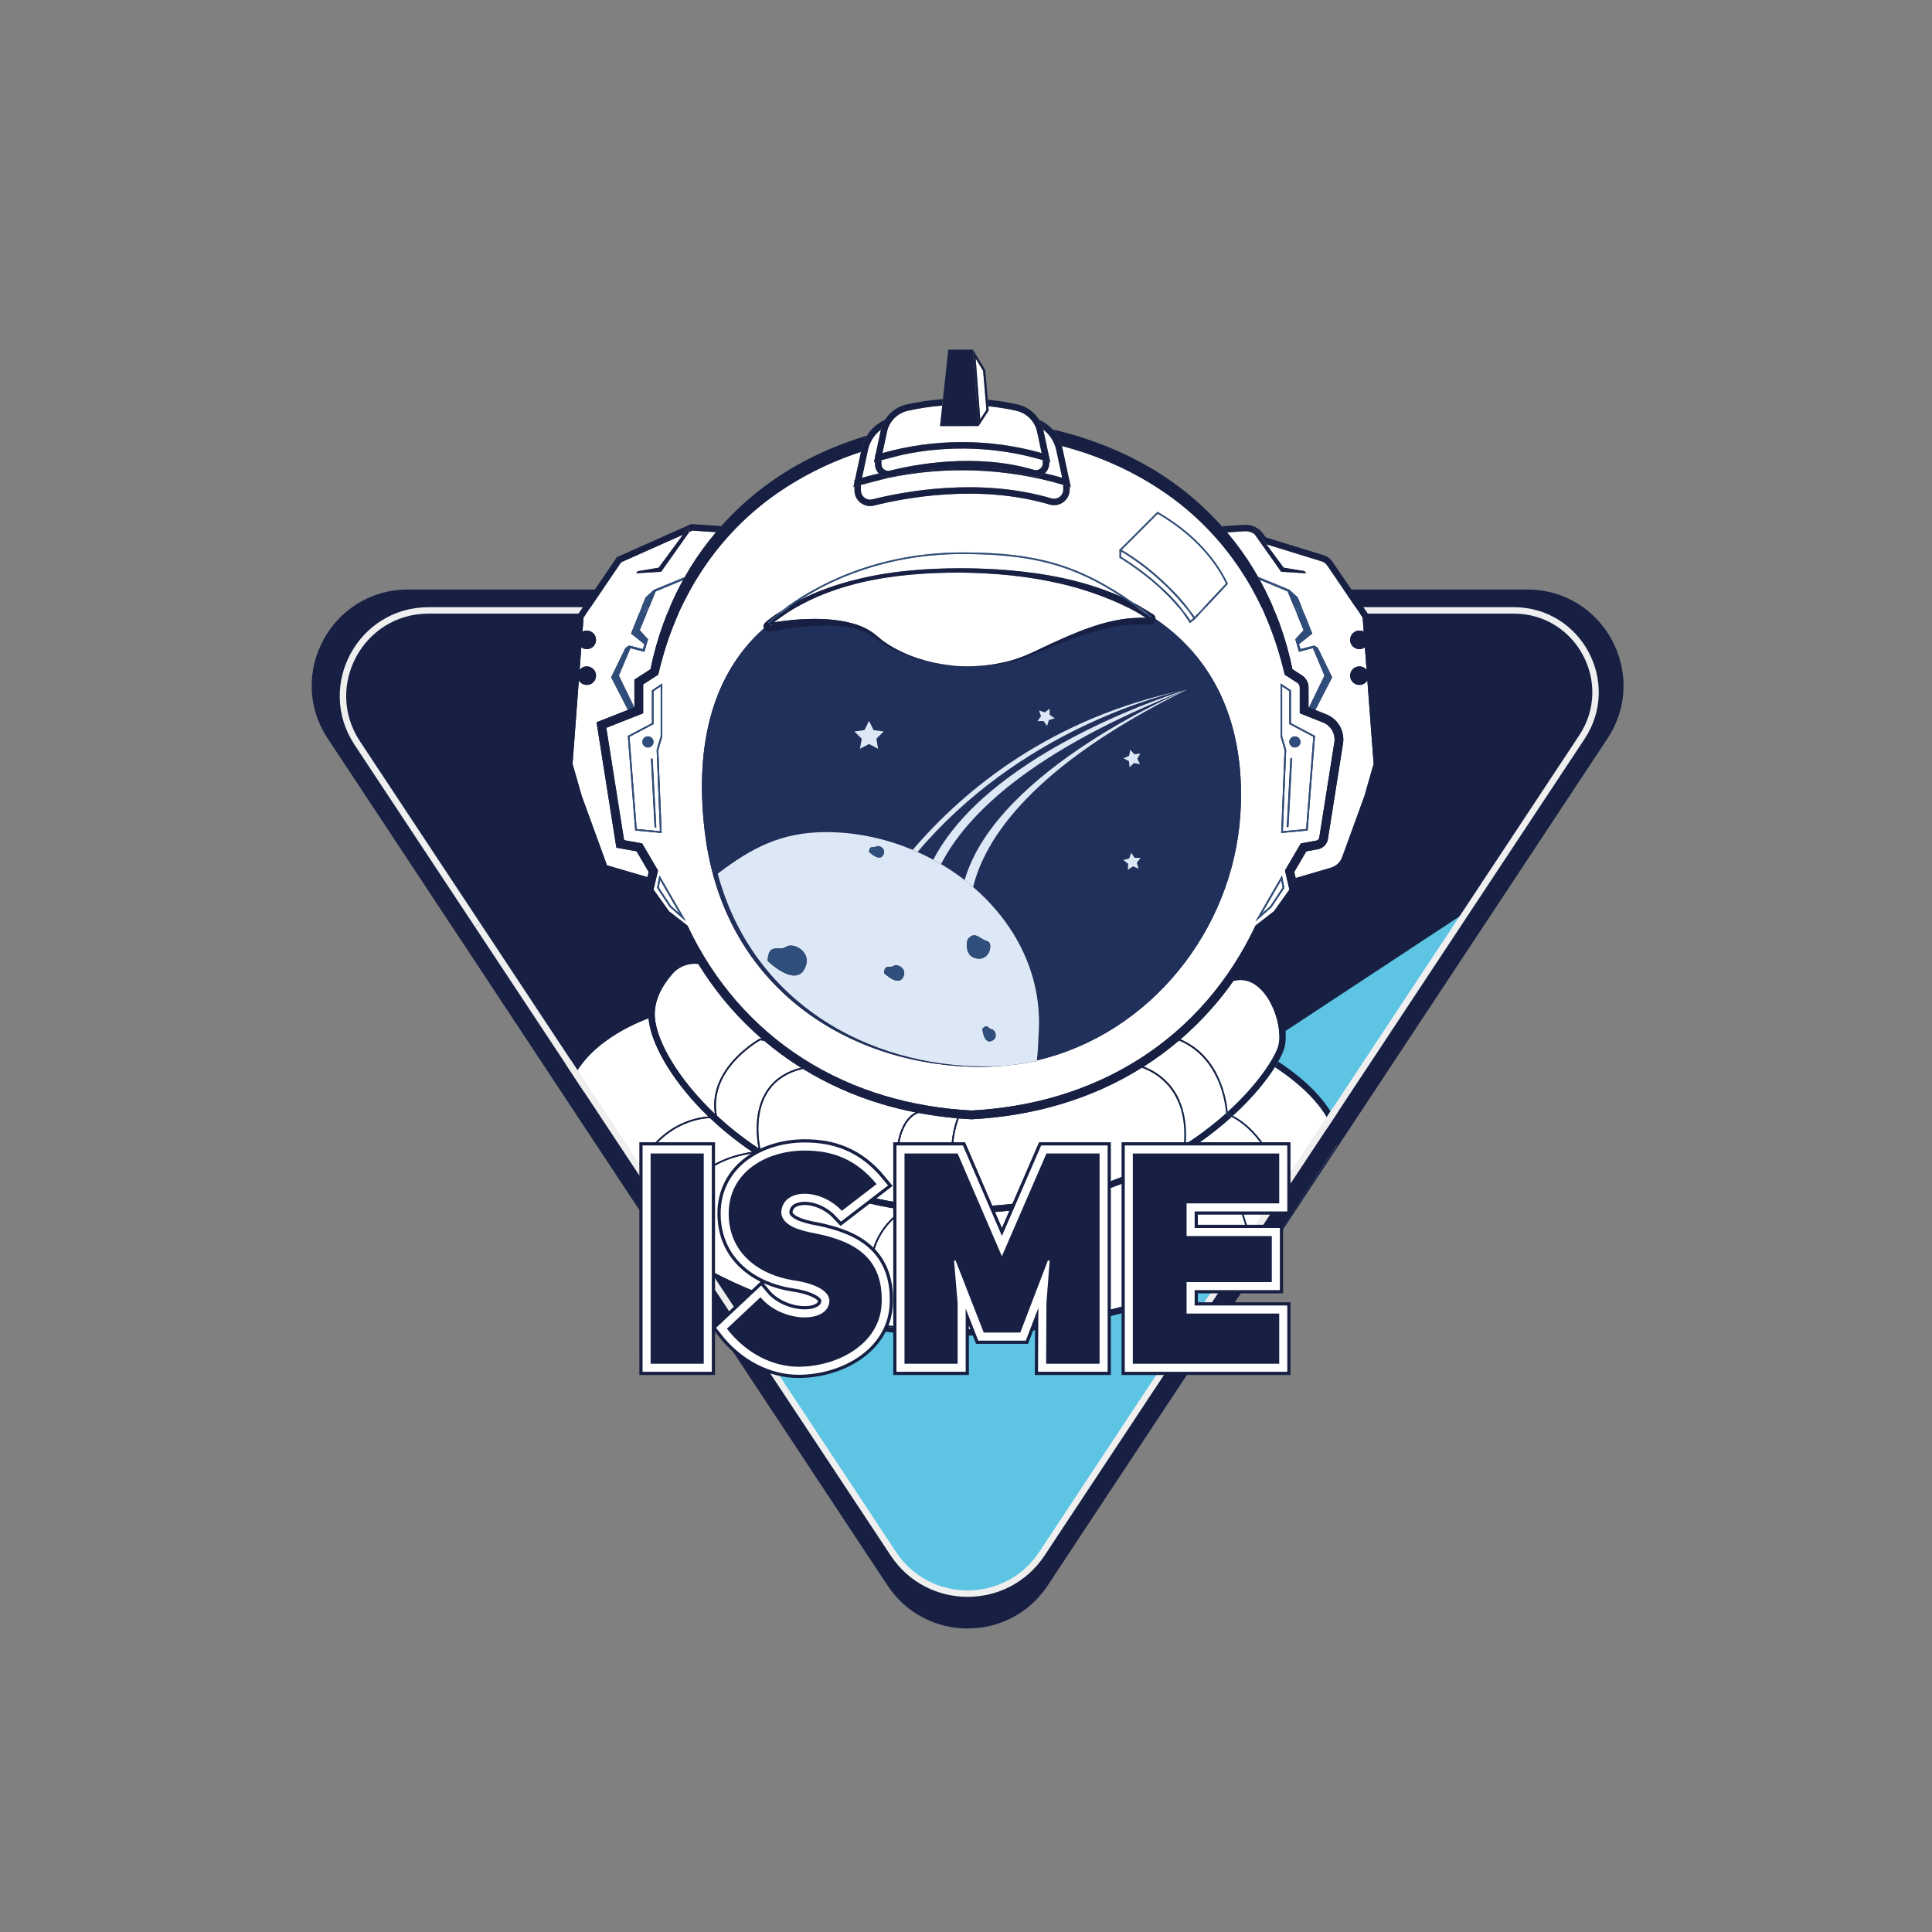 <?xml version="1.0" encoding="utf-8"?>
<!-- Generator: Adobe Illustrator 25.2.3, SVG Export Plug-In . SVG Version: 6.00 Build 0)  -->
<svg version="1.2" baseProfile="tiny" id="图层_1"
	 xmlns="http://www.w3.org/2000/svg" xmlns:xlink="http://www.w3.org/1999/xlink" x="0px" y="0px" viewBox="0 0 1200 1200"
	 overflow="visible" xml:space="preserve">
<rect x="0" y="0" width="1200" height="1200" fill="#808080" stroke="none"/>
<path fill="#172043" d="M650.78,984.72l347.65-525.99c26.22-39.67-2.23-92.56-49.78-92.56h-695.3c-47.55,0-75.99,52.9-49.78,92.56
	l347.65,525.99C574.82,1020.41,627.2,1020.41,650.78,984.72z"/>
<path fill="#5EC4E4" d="M910.74,566.43L479.19,850.59l76.16,115.17c21.64,32.73,69.68,32.73,91.32,0L910.74,566.43z"/>
<path fill="none" stroke="#EFEFEF" stroke-width="4" stroke-miterlimit="10" d="M862.59,639.25l119.93-181.36
	c22.32-33.75-1.88-78.76-42.34-78.76H266.21c-42.33,0-67.65,47.1-44.3,82.41l74.76,113.05"/>
<g>
	<polygon fill="#FFFFFF" points="400.98,397.43 395.76,391.68 400.98,397.43 	"/>
	<path fill="#FFFFFF" d="M397.34,391.41l4.64,5.11l0.51,0.56l-0.21,0.73l-1.67,5.75l-0.37,1.27l-1.28-0.33l-7.39-1.93l-7.2,17.05
		l9.59,19.73l0.06-0.02v-15.73v-1.48l1.25-0.8l8.74-5.63c3.93-19.25,10.69-38.01,20.19-55.34l-16.95,6.99L397.34,391.41z"/>
	<polygon fill="#FFFFFF" points="390.79,400.96 382.89,419.67 392.7,439.86 392.7,439.86 382.89,419.67 	"/>
	<path fill="#FFFFFF" d="M428.07,330.42l0.01,0.07l-17.41,24.64l-15.54,0.97l0.99-1.35l13-2.16l15.06-20.44l-38.37,17.08
		l-23.36,34.32l-0.66,8.79c0.8-0.42,1.7-0.66,2.67-0.66c3.18,0,5.75,2.57,5.75,5.75s-2.57,5.75-5.75,5.75
		c-1.27,0-2.45-0.42-3.4-1.12l-1.05,13.95c1.05-1.28,2.65-2.1,4.44-2.1c3.18,0,5.75,2.57,5.75,5.75s-2.57,5.75-5.75,5.75
		c-2.1,0-3.93-1.13-4.94-2.81l-3.89,51.88l5.68,19.87L377,537.46l25.14,7.36l0.76-3.23l-7.5-12.8l-10.66-1.92l-1.9-0.34l-0.3-1.91
		l-11.67-73.83l-0.34-2.15l2.03-0.8l17.47-6.9l-10.42-20.24l8.9-18.31l2.28-1.41l8.52,2.22l0.9-3.1l-8.26-6.6l9.03-22.43l5.24-4.76
		l19.06-7.86c1.01-1.79,2.04-3.58,3.11-5.34c4.83-7.91,10.29-15.44,16.29-22.53l-14.69-0.99L428.07,330.42z"/>
	<path fill="#172043" d="M402.14,544.81L377,537.46l-15.68-43.11l-5.68-19.87l3.89-51.88c-0.51-0.86-0.81-1.86-0.81-2.94
		c0-1.39,0.49-2.66,1.31-3.65l1.05-13.95c-1.42-1.05-2.35-2.73-2.35-4.63c0-2.21,1.25-4.13,3.08-5.09l0.66-8.79l23.36-34.32
		l38.37-17.08l3.57-4.85l0.32,3.11l1.92-0.85l14.69,0.99c1.08-1.28,2.18-2.54,3.29-3.79l-18.7-1.26l-46.13,20.53l-24.6,36.15
		l-6.92,92.35l-0.03,0.36l5.9,20.62l16.44,45.21l27.3,7.99L402.14,544.81z"/>
	<path fill="#172043" d="M370.21,397.43c0-3.18-2.57-5.75-5.75-5.75c-0.96,0-1.87,0.24-2.67,0.66c-1.83,0.96-3.08,2.88-3.08,5.09
		c0,1.9,0.93,3.59,2.35,4.63c0.95,0.7,2.12,1.12,3.4,1.12C367.63,403.18,370.21,400.61,370.21,397.43z"/>
	<path fill="#172043" d="M364.46,425.42c3.18,0,5.75-2.57,5.75-5.75s-2.57-5.75-5.75-5.75c-1.79,0-3.39,0.82-4.44,2.1
		c-0.82,0.99-1.31,2.26-1.31,3.65c0,1.07,0.3,2.08,0.81,2.94C360.52,424.29,362.36,425.42,364.46,425.42z"/>
	<path fill="#FFFFFF" d="M833.65,532.39l13.84-38.04l5.68-19.87l-3.89-51.88c-1,1.68-2.84,2.81-4.94,2.81
		c-3.18,0-5.75-2.57-5.75-5.75s2.57-5.75,5.75-5.75c1.79,0,3.39,0.82,4.44,2.1l-1.05-13.95c-0.95,0.7-2.12,1.12-3.4,1.12
		c-3.18,0-5.75-2.57-5.75-5.75s2.57-5.75,5.75-5.75c0.96,0,1.87,0.24,2.67,0.66l-0.66-8.79l-22.01-32.34
		c-0.82-1.21-2.04-2.11-3.44-2.54l-34.3-10.58l10.69,14.5l13,2.16l0.99,1.35l-15.54-0.97l-16.43-23.25
		c-1.8-1.37-4.04-2.07-6.37-1.91l-10.73,0.73c5.95,7.05,11.37,14.54,16.18,22.4c1.04,1.72,2.04,3.45,3.03,5.2l19.4,8l5.24,4.76
		l9.03,22.43l-8.26,6.6l-0.06-0.2l0.96,3.3l8.52-2.22l0,0l0,0h0v0l2.28,1.41l8.9,18.31L816.97,441l6.53,2.58
		c2.38,0.9,4.76,2.45,6.51,4.43c1.81,1.97,3.1,4.39,3.79,6.96c0.34,1.29,0.51,2.62,0.56,3.96c-0.02,0.67,0,1.34-0.1,2l-0.12,0.98
		l-0.13,0.83l-1.05,6.62l-2.09,13.25l-4.19,26.5l-1.05,6.62l-0.52,3.31l-0.26,1.66l-0.07,0.45c-0.04,0.21-0.08,0.42-0.14,0.63
		c-0.11,0.42-0.25,0.82-0.43,1.22c-0.7,1.58-1.93,2.9-3.45,3.7c-0.73,0.4-1.65,0.68-2.38,0.8l-1.65,0.3l-5.37,0.97l-7.5,12.8
		l0.89,3.79l21.86-6.39C829.87,538.02,832.5,535.56,833.65,532.39z"/>
	<polygon fill="#FFFFFF" points="814.3,439.95 814.3,439.95 824.16,419.67 	"/>
	<path fill="#FFFFFF" d="M815.46,402.57l-7.39,1.93l-1.28,0.33l-0.37-1.27l-1.67-5.75l-0.21-0.73l0.51-0.56l4.64-5.11l-9.92-24.07
		l-17.29-7.13c9.54,17.37,16.33,36.18,20.27,55.48l5.06,3.26l0.75,0.48c0.28,0.18,0.68,0.46,1,0.72c0.65,0.55,1.23,1.2,1.7,1.91
		c0.95,1.42,1.47,3.13,1.48,4.84l0,12.44l0.28,0.11l9.64-19.82L815.46,402.57z"/>
	<path fill="#172043" d="M762.22,330.69l10.73-0.73c2.33-0.16,4.57,0.54,6.37,1.91l-0.98-1.39l0.33-3.18l7.95,10.78l34.3,10.58
		c1.4,0.43,2.62,1.33,3.44,2.54l22.01,32.34l0.66,8.79c1.83,0.96,3.08,2.88,3.08,5.09c0,1.9-0.93,3.59-2.35,4.63l1.05,13.95
		c0.82,0.99,1.31,2.26,1.31,3.65c0,1.07-0.3,2.08-0.81,2.94l3.89,51.88l-5.68,19.87l-13.84,38.04c-1.16,3.18-3.78,5.64-7.02,6.59
		l-21.86,6.39l0.91,3.9l22.07-6.46c4.46-1.3,8.07-4.69,9.66-9.06l13.86-38.11l5.94-20.75l-6.95-92.7l-22.61-33.23
		c-1.33-1.96-3.31-3.42-5.57-4.11l-35.95-11.09l-1.6-2.21c-2.75-3.8-7.18-5.89-11.86-5.57l-13.74,0.93
		C760.04,328.15,761.14,329.41,762.22,330.69z"/>
	<path fill="#FFFFFF" d="M542.72,774.16c4.08-11.75,12.33-19.08,17.68-22.8c-39.37-5.6-70.08-20.44-91.97-35.09
		c-17,2.32-29.89,8.95-38.35,19.74c-11.86,15.14-11.56,33.86-11.06,40.15c37.26,24.56,82.59,40.78,130.31,46.9
		C540.08,804.65,537.84,788.2,542.72,774.16z"/>
	<path fill="#FFFFFF" d="M420.87,699.1c7.6-4.02,14.63-5.27,19.11-5.61c-1.54-1.48-2.93-2.87-4.17-4.14
		c-19.11-19.63-31.68-41.47-32.99-56.9c-11.45,4.29-44.4,18.97-50.41,47.47l37.97,57.42C398.71,715.03,411.11,704.27,420.87,699.1z"
		/>
	<path fill="#FFFFFF" d="M417.97,775.46c-0.46-7.07-0.29-25.26,11.32-40.07c8.44-10.76,21.18-17.45,37.9-19.95
		c-11.1-7.54-19.85-14.97-26.24-21.02c-4.29,0.23-11.64,1.33-19.67,5.59c-9.68,5.14-22.01,15.9-30.22,38.36l22.58,34.15
		c1.14,0.79,2.29,1.58,3.46,2.36C417.39,775.08,417.68,775.27,417.97,775.46z"/>
	<path fill="#FFFFFF" d="M795.6,665.34c-1.26-0.88-2.5-1.72-3.71-2.53c-5.29,8.39-13.93,19.11-26.08,30.21
		c22.53,11.83,33.27,44.27,37.17,59.63l27.26-41.22C828.33,695.62,816.75,680.18,795.6,665.34z"/>
	<path fill="#FFFFFF" d="M777.98,779.22l-0.14-0.67c-10.66-50.85-28.62-63.03-37.15-65.94c-29.06,19.32-77.14,41.01-146.55,41.09
		c-6.38,3.42-11,8.37-13.74,14.76c-7.22,16.81-0.55,40.3,6.45,57.28c47.55,0.67,102.73-9.1,148.96-26.5
		c21.27-8.01,39.56-17.2,54.25-27.06l0.31-0.46c-3.72,2.44-7.65,4.84-11.79,7.17L777.98,779.22z"/>
	<path fill="#FFFFFF" d="M765.01,693.74c-5.98,5.4-12.77,10.88-20.41,16.21c-0.91,0.63-1.84,1.27-2.79,1.91
		c2.76,1.03,6.28,2.95,10.17,6.54c8.03,7.42,19.15,23.72,26.7,59.27c4.63-2.63,9-5.34,13.1-8.09l10.42-15.76
		C798.51,739,787.85,705.47,765.01,693.74z"/>
	<path fill="#FFFFFF" d="M543.66,774.5c-4.82,13.9-2.53,30.24,6.79,48.58c4.09,0.56,8.21,1.02,12.33,1.43
		c5.96,0.52,11.95,0.89,17.96,1.1c1.66,0.06,3.34,0.1,5.03,0.13c-7.02-17.13-13.59-40.67-6.28-57.67
		c2.61-6.08,6.86-10.89,12.66-14.37c-10.6-0.07-20.69-0.82-30.27-2.12C556.73,754.97,547.89,762.29,543.66,774.5z"/>
	<path fill="#172043" d="M797.89,662.06c-1.34-0.94-2.66-1.83-3.96-2.69c-0.62,1.1-1.3,2.24-2.05,3.44
		c1.22,0.81,2.45,1.64,3.71,2.53c21.16,14.84,32.73,30.28,34.63,46.1l3.13-4.73C830.35,693.39,820.62,678,797.89,662.06z"/>
	<path fill="#172043" d="M402.81,632.45c-0.1-1.15-0.14-2.26-0.11-3.33c0.01-0.31,0.03-0.61,0.05-0.92
		c-5.16,1.82-16.51,6.34-27.69,14.23c-13.36,9.43-22.01,20.62-25.64,32.98l2.99,4.52C358.41,651.42,391.37,636.74,402.81,632.45z"/>
	<path fill="#172043" d="M417.97,775.46c-0.29-0.19-0.58-0.38-0.87-0.57c-1.16-0.78-2.32-1.57-3.46-2.36l2.17,3.28
		c0.77,0.52,1.54,1.05,2.32,1.56C418.08,776.88,418.02,776.23,417.97,775.46z"/>
	<path fill="#172043" d="M586.85,825.73c0.09,0.21,0.17,0.42,0.26,0.62l0.3,0.71l-1.23-0.03c-0.46-0.01-0.91-0.02-1.37-0.04
		c-11.58-0.39-23.27-1.39-34.76-2.97l-0.26-0.04l-0.12-0.23c-0.12-0.24-0.23-0.47-0.35-0.71c-47.72-6.11-93.04-22.33-130.31-46.9
		c0.1,1.23,0.2,1.99,0.23,2.15l0.16,1.1l-0.93-0.61c-0.42-0.27-0.82-0.55-1.24-0.83l2.11,3.19c45.57,29.3,102.6,46.47,161.26,48.44
		c3.58,0.12,7.2,0.18,10.86,0.18c46.94,0,100.6-9.79,145.76-26.8c18.01-6.78,33.95-14.43,47.45-22.65l5.39-8.15
		c-14.69,9.86-32.98,19.05-54.25,27.06C689.59,816.64,634.41,826.41,586.85,825.73z"/>
	<path fill="#172043" d="M562.78,824.5c7.35,0.73,14.73,1.25,22.06,1.5c0.35,0.01,0.7,0.02,1.04,0.03c-0.04-0.1-0.08-0.21-0.13-0.31
		c-1.69-0.03-3.36-0.07-5.03-0.13C574.73,825.39,568.75,825.02,562.78,824.5z"/>
	<path fill="#304E7B" d="M816.26,400.96l-8.52,2.22l-0.96-3.3l-0.71-2.45l5.22-5.75l-10.46-25.39l-19.4-8
		c0.36,0.64,0.72,1.27,1.07,1.91l17.29,7.13l9.92,24.07l-4.64,5.11l-0.51,0.56l0.21,0.73l1.67,5.75l0.37,1.27l1.28-0.33l7.39-1.93
		l7.2,17.05l-9.64,19.82l1.27,0.5l9.86-20.28L816.26,400.96z"/>
	<polygon fill="#304E7B" points="816.26,400.96 816.26,400.96 816.26,400.96 	"/>
	<polygon fill="#304E7B" points="824.16,419.67 814.3,439.95 816.97,441 827.44,420.68 	"/>
	<polygon fill="#304E7B" points="815.1,393.49 806.06,371.06 800.82,366.29 811.28,391.68 	"/>
	<polygon fill="#304E7B" points="806.06,397.43 806.77,399.88 806.83,400.09 815.1,393.49 811.28,391.68 	"/>
	<polygon fill="#304E7B" points="827.44,420.68 818.54,402.37 816.26,400.96 816.26,400.96 816.26,400.96 816.26,400.96 
		824.16,419.67 	"/>
	<path fill="#304E7B" d="M395.76,391.68l5.22,5.75v0l0,0l-0.77,2.65l0,0l-0.9,3.1l-8.52-2.22l-7.9,18.71l9.82,20.19l1.27-0.5
		l-9.59-19.73l7.2-17.05l7.39,1.93l1.28,0.33l0.37-1.27l1.67-5.75l0.21-0.73l-0.51-0.56l-4.64-5.11l9.92-24.07l16.95-6.99
		c0.35-0.64,0.71-1.28,1.07-1.91l-19.06,7.86L395.76,391.68z"/>
	<polygon fill="#304E7B" points="379.6,420.68 390.02,440.92 392.7,439.86 382.89,419.67 	"/>
	<polygon fill="#304E7B" points="406.22,366.29 400.98,371.06 391.95,393.49 395.76,391.68 	"/>
	<polygon fill="#304E7B" points="400.98,397.43 400.98,397.43 395.76,391.68 391.95,393.49 400.21,400.09 400.21,400.09 	"/>
	<polygon fill="#304E7B" points="390.79,400.96 388.51,402.37 379.6,420.68 382.89,419.67 	"/>
	<path fill="#FFFFFF" d="M453.19,625.26c-7.2-8.29-13.67-17.18-19.44-26.52c-0.76-0.09-1.52-0.16-2.28-0.16
		c-5.12,0-10.21,2.11-13.79,6.23c-7.08,8.13-10.77,16.35-10.99,24.41c-0.39,14.47,12.16,36.98,31.97,57.33
		c1.55,1.59,3.34,3.36,5.36,5.26c-4.31-28.93,27.54-46.5,27.87-46.68l0.14-0.08l0.16,0.02c0.23,0.03,0.57,0.08,1,0.14
		C466.07,639.06,459.37,632.38,453.19,625.26z"/>
	<path fill="#FFFFFF" d="M474.68,646.46c-0.83-0.13-1.65-0.25-2.45-0.36c-2.33,1.32-32.17,18.85-26.98,46.87
		c6.45,5.97,15.1,13.14,25.93,20.34c-1.11-5.73-3.25-21.77,4.15-34.44c4.56-7.81,11.95-13.07,21.96-15.65
		c0.09-0.02,0.16-0.04,0.24-0.07c-0.5-0.31-1-0.6-1.49-0.92C488.57,657.48,481.44,652.19,474.68,646.46z"/>
	<path fill="#FFFFFF" d="M560.44,702.88c-4.34,11.56-3.93,31.19,5.25,45.14c8.91,1.08,18.24,1.68,28.02,1.68c0.01,0,0.04,0,0.05,0
		c1.2,0,2.37-0.02,3.56-0.04c-2.7-6.59-11.46-31.23-2.85-55.1c-8.01-0.7-15.99-1.79-23.89-3.28
		C566.32,692.68,562.74,696.76,560.44,702.88z"/>
	<path fill="#FFFFFF" d="M710.32,662.49c9.51,3.59,28.62,14.97,26.1,48.13c2.05-1.33,4.02-2.65,5.89-3.96
		c7.22-5.03,13.62-10.17,19.25-15.21c-0.23-3.76-2.9-34.2-29.24-45.18c-6.83,5.8-14.03,11.15-21.59,15.96
		C710.6,662.32,710.46,662.4,710.32,662.49z"/>
	<path fill="#FFFFFF" d="M603.53,695.19l-0.14,0.01l-0.14-0.01c-2.59-0.14-5.17-0.32-7.76-0.54c-0.01,0.02-0.01,0.04-0.02,0.06
		c-8.78,24.1,0.48,49.06,2.93,54.93c63.74-0.9,108.73-20.29,136.96-38.35l0.01-0.15c2.82-33.87-17.14-44.81-26.13-48
		c-15.55,9.73-32.44,17.28-49.98,22.54C641.15,691.14,622.37,694.2,603.53,695.19z"/>
	<path fill="#FFFFFF" d="M559.51,702.53c2.13-5.68,5.37-9.7,9.25-11.58c-7.15-1.41-14.24-3.15-21.23-5.25
		c-17.11-5.13-33.58-12.44-48.81-21.82c-0.38,0.1-0.77,0.21-1.17,0.31c-9.74,2.51-16.92,7.62-21.35,15.18
		c-7.72,13.22-4.8,30.24-3.84,34.71c22.01,14.43,52.75,28.81,92.06,33.79C555.49,733.68,555.15,714.12,559.51,702.53z"/>
	<path fill="#FFFFFF" d="M793.83,650.03c2.79-9.25-1.81-27.58-11.71-36.49c-4.87-4.38-10.25-5.81-16.02-4.29
		c-3.9,5.54-8.07,10.89-12.51,16c-6.29,7.25-13.12,14.04-20.4,20.3c25.06,10.78,28.8,38.86,29.32,45.04
		C781.93,672.96,791.84,656.61,793.83,650.03z"/>
	<path fill="#172043" d="M564.87,748.62c-0.16-0.25-0.3-0.51-0.46-0.76c-39.31-4.98-70.05-19.36-92.06-33.79
		c0.15,0.69,0.25,1.1,0.26,1.12l0.15,0.57l-0.59,0.06c-1.27,0.12-2.52,0.27-3.75,0.44c21.89,14.65,52.6,29.49,91.97,35.09
		C562.45,749.93,564.08,749.03,564.87,748.62z"/>
	<path fill="#172043" d="M402.81,632.45c1.31,15.43,13.89,37.27,32.99,56.9c1.24,1.27,2.63,2.66,4.17,4.14
		c2.01-0.15,3.51-0.13,4.32-0.09c-0.1-0.53-0.19-1.05-0.27-1.58c-2.02-1.9-3.81-3.67-5.36-5.26
		c-19.81-20.35-32.36-42.86-31.97-57.33c0.22-8.07,3.91-16.28,10.99-24.41c3.58-4.11,8.66-6.23,13.79-6.23
		c0.76,0,1.52,0.06,2.28,0.16c-0.84-1.37-1.67-2.74-2.49-4.13c-6.17,0.06-12.28,2.61-16.6,7.57c-7.44,8.55-11.44,17.29-11.92,26.01
		c-0.02,0.31-0.04,0.61-0.05,0.92C402.67,630.19,402.72,631.3,402.81,632.45z"/>
	<path fill="#172043" d="M766.1,609.25c5.77-1.52,11.15-0.09,16.02,4.29c9.9,8.91,14.51,27.25,11.71,36.49
		c-1.99,6.58-11.9,22.93-31.33,40.57c0.03,0.38,0.05,0.69,0.07,0.9c1.11,0.46,2.18,0.97,3.24,1.53
		c12.15-11.1,20.79-21.82,26.08-30.21c0.75-1.2,1.44-2.34,2.05-3.44c1.82-3.24,3.07-6.02,3.72-8.19
		c3.19-10.56-1.74-30.61-12.87-40.62c-4.73-4.26-10.02-6.22-15.59-5.86C768.18,606.23,767.16,607.75,766.1,609.25z"/>
	<path fill="#172043" d="M445.4,693.84l0.14,0.67l-0.68-0.07c-0.04,0-1.49-0.14-3.9-0.01c6.39,6.05,15.14,13.48,26.24,21.02
		c1.41-0.21,2.85-0.4,4.32-0.55c-0.08-0.37-0.2-0.91-0.33-1.59c-10.83-7.2-19.47-14.36-25.93-20.34
		C445.31,693.25,445.34,693.54,445.4,693.84z"/>
	<path fill="#172043" d="M736.42,710.63c0,0.02,0,0.04,0,0.06c0.91,0.02,2.82,0.21,5.4,1.17c0.95-0.64,1.88-1.28,2.79-1.91
		c7.65-5.33,14.44-10.81,20.41-16.21c-1.02-0.52-2.05-1-3.12-1.44l-0.3-0.12l-0.01-0.33c0-0.02-0.01-0.17-0.02-0.4
		c-5.63,5.04-12.03,10.18-19.25,15.21C740.44,707.97,738.47,709.3,736.42,710.63z"/>
	<path fill="#172043" d="M593.72,749.7c-9.78,0-19.11-0.6-28.02-1.68c0.11,0.17,0.21,0.35,0.32,0.51l0.33,0.49l-0.54,0.25
		c-0.05,0.02-1.62,0.76-3.94,2.3c9.58,1.3,19.68,2.05,30.27,2.12c1.76-1.06,3.66-1.99,5.7-2.8c-0.13-0.29-0.3-0.7-0.52-1.22
		c-1.19,0.01-2.36,0.04-3.56,0.04C593.75,749.7,593.73,749.7,593.72,749.7z"/>
	<path fill="#172043" d="M598.96,750.94l0.23,0.49l-0.51,0.19c-1.6,0.61-3.12,1.3-4.55,2.07c69.41-0.08,117.49-21.77,146.55-41.09
		c-2.9-0.99-4.72-0.91-4.78-0.91l-0.58,0.04l0.04-0.44c-28.23,18.06-73.22,37.44-136.96,38.35
		C598.74,750.45,598.95,750.91,598.96,750.94z"/>
	<path fill="#172043" d="M765.81,693.02c-1.05-0.55-2.13-1.07-3.24-1.53c-0.01-0.21-0.03-0.52-0.07-0.9
		c-0.52-6.18-4.25-34.27-29.32-45.04c-0.28,0.24-0.58,0.48-0.86,0.72c26.34,10.98,29.01,41.42,29.24,45.18
		c0.01,0.23,0.02,0.38,0.02,0.4l0.01,0.33l0.3,0.12c1.06,0.43,2.1,0.91,3.12,1.44c22.84,11.73,33.49,45.26,37.19,60.09l0.77-1.17
		C799.07,737.3,788.34,704.86,765.81,693.02z"/>
	<path fill="#172043" d="M751.98,718.4c-3.89-3.59-7.41-5.51-10.17-6.54c-2.57-0.96-4.49-1.15-5.4-1.17c0-0.02,0-0.04,0-0.06
		c2.52-33.17-16.59-44.55-26.1-48.13c-0.36,0.23-0.72,0.44-1.08,0.66c8.99,3.19,28.96,14.13,26.13,48l-0.01,0.15l-0.04,0.44
		l0.58-0.04c0.06,0,1.88-0.08,4.78,0.91c8.53,2.91,26.5,15.09,37.15,65.94l0.14,0.67l0.6-0.34c4.14-2.34,8.07-4.73,11.79-7.17
		l1.41-2.13c-4.09,2.76-8.47,5.46-13.1,8.09C771.14,742.12,760.01,725.82,751.98,718.4z"/>
	<path fill="#172043" d="M598.69,751.62l0.51-0.19l-0.23-0.49c-0.02-0.03-0.23-0.49-0.56-1.29c-2.45-5.86-11.71-30.83-2.93-54.93
		c0.01-0.02,0.01-0.04,0.02-0.06c-0.34-0.03-0.68-0.07-1.02-0.1c-8.61,23.88,0.16,48.52,2.85,55.1c0.21,0.52,0.39,0.94,0.52,1.22
		c-2.04,0.81-3.94,1.75-5.7,2.8c-5.8,3.48-10.05,8.29-12.66,14.37c-7.3,16.99-0.73,40.54,6.28,57.67c0.04,0.1,0.08,0.21,0.13,0.31
		c-0.35-0.01-0.7-0.02-1.04-0.03c-7.34-0.25-14.72-0.77-22.06-1.5c-4.13-0.41-8.24-0.87-12.33-1.43
		c-9.33-18.34-11.62-34.68-6.79-48.58c4.23-12.2,13.07-19.53,18.21-22.94c2.32-1.54,3.89-2.27,3.94-2.3l0.54-0.25l-0.33-0.49
		c-0.11-0.17-0.21-0.34-0.32-0.51c-9.18-13.95-9.6-33.58-5.25-45.14c2.3-6.11,5.88-10.2,10.13-11.6c-0.61-0.11-1.22-0.22-1.82-0.34
		c-3.88,1.88-7.11,5.9-9.25,11.58c-4.36,11.6-4.02,31.16,4.9,45.34c0.16,0.25,0.3,0.51,0.46,0.76c-0.79,0.41-2.42,1.31-4.47,2.74
		c-5.34,3.72-13.6,11.05-17.68,22.8c-4.88,14.04-2.64,30.49,6.61,48.89c0.12,0.24,0.23,0.47,0.35,0.71l0.12,0.23l0.26,0.04
		c11.49,1.58,23.18,2.58,34.76,2.97c0.45,0.02,0.91,0.03,1.37,0.04l1.23,0.03l-0.3-0.71c-0.09-0.21-0.17-0.42-0.26-0.62
		c-7-16.98-13.67-40.48-6.45-57.28c2.74-6.39,7.36-11.33,13.74-14.76C595.57,752.93,597.09,752.24,598.69,751.62z"/>
	<path fill="#172043" d="M421.28,700.01c8.03-4.26,15.38-5.36,19.67-5.59c2.42-0.13,3.86,0.01,3.9,0.01l0.68,0.07l-0.14-0.67
		c-0.06-0.29-0.1-0.58-0.15-0.87c-5.19-28.01,24.65-45.55,26.98-46.87c0.8,0.11,1.62,0.24,2.45,0.36c-0.49-0.41-0.99-0.81-1.47-1.23
		c-0.43-0.06-0.77-0.11-1-0.14l-0.16-0.02l-0.14,0.08c-0.33,0.18-32.18,17.75-27.87,46.68c0.08,0.52,0.16,1.05,0.27,1.58
		c-0.81-0.04-2.31-0.06-4.32,0.09c-4.48,0.35-11.5,1.59-19.11,5.61c-9.76,5.17-22.16,15.92-30.49,38.24l0.68,1.03
		C399.27,715.91,411.61,705.15,421.28,700.01z"/>
	<path fill="#172043" d="M419.41,779.4l-0.16-1.1c-0.02-0.16-0.13-0.92-0.23-2.15c-0.5-6.29-0.8-25.01,11.06-40.15
		c8.46-10.79,21.35-17.41,38.35-19.74c1.23-0.17,2.48-0.32,3.75-0.44l0.59-0.06l-0.15-0.57c-0.01-0.03-0.11-0.43-0.26-1.12
		c-0.96-4.47-3.88-21.49,3.84-34.71c4.42-7.57,11.6-12.68,21.35-15.18c0.4-0.1,0.79-0.21,1.17-0.31c-0.39-0.24-0.79-0.48-1.18-0.72
		c-0.08,0.02-0.16,0.04-0.24,0.07c-10.01,2.58-17.4,7.84-21.96,15.65c-7.41,12.67-5.26,28.71-4.15,34.44
		c0.13,0.68,0.25,1.22,0.33,1.59c-1.47,0.15-2.9,0.34-4.32,0.55c-16.72,2.49-29.47,9.18-37.9,19.95
		c-11.61,14.82-11.78,33-11.32,40.07c0.05,0.77,0.11,1.42,0.16,1.9c-0.78-0.52-1.54-1.04-2.32-1.56l1.43,2.16
		c0.42,0.27,0.82,0.55,1.24,0.83L419.41,779.4z"/>
	<path fill="#FFFFFF" d="M664.24,298.66l0.17,0.17v0.62l0.67,3.12l-0.67-0.2v1.7c0,3.09-1.42,5.92-3.89,7.77
		c-2.49,1.86-5.62,2.42-8.61,1.53c-44.22-13.09-91.01-3.9-109.07,0.65c-0.8,0.2-1.6,0.3-2.4,0.3c-2.13,0-4.22-0.71-5.95-2.06
		c-2.38-1.86-3.75-4.65-3.75-7.68v-2.23l-0.67,0.2l0.67-3.12v-1.34l0.3-0.08l3.72-17.35c-19.82,6.49-38.64,15.91-55.46,28.15
		c-17.79,12.99-33.08,29.35-44.87,48.01c-11.93,18.59-20.25,39.45-25.32,61.08l-0.26,1.12l-0.92,0.6l-8.45,5.45v16.1v1.85
		l-1.72,0.68l-21.17,8.36l11.03,69.77l9.99,1.8l1.23,0.22l0.63,1.08l8.68,14.82l0.55,0.94l-0.25,1.06l-2.53,10.8l9.6,13.45
		l10.97,8.49l0.51,0.4l0.28,0.59c7.9,16.66,17.95,32.31,30.03,46.21c12.07,13.91,26.14,26.07,41.67,35.96
		c15.52,9.91,32.47,17.54,50.12,22.84c17.61,5.3,35.9,8.28,54.3,9.26c18.4-0.98,36.69-3.97,54.3-9.26
		c17.65-5.3,34.6-12.93,50.12-22.84c15.53-9.89,29.6-22.04,41.67-35.96c12.09-13.9,22.13-29.55,30.03-46.21l0.28-0.59l0.51-0.4
		l10.97-8.49l9.6-13.45l-2.53-10.8l-0.25-1.06l0.55-0.94l8.68-14.82l0.63-1.08l1.23-0.22l6.6-1.19l1.65-0.3
		c0.38-0.07,0.54-0.13,0.79-0.25c0.45-0.24,0.83-0.64,1.03-1.11c0.05-0.12,0.09-0.24,0.13-0.36c0.02-0.06,0.02-0.13,0.04-0.19
		l0.06-0.38l0.26-1.66l0.52-3.31l1.05-6.62l4.19-26.5l2.09-13.25l1.05-6.62l0.13-0.83l0.08-0.68c0.07-0.45,0.04-0.9,0.07-1.35
		c-0.04-0.9-0.14-1.8-0.38-2.67c-0.93-3.52-3.55-6.43-7.04-7.73l-12.48-4.93l-1.72-0.68l0-1.85l0-14.23
		c-0.01-0.67-0.2-1.33-0.58-1.89c-0.18-0.28-0.41-0.53-0.66-0.74c-0.15-0.12-0.22-0.18-0.45-0.32l-0.75-0.48l-5.99-3.86l-0.02-0.01
		l-0.92-0.59l-0.26-1.12c-5.07-21.63-13.38-42.49-25.32-61.08c-11.79-18.66-27.09-35.02-44.87-48.01
		c-17.81-12.96-37.86-22.77-58.97-29.27c-2.97-0.92-5.97-1.77-8.98-2.56c0.15,0.52,0.29,1.05,0.4,1.59L664.24,298.66z
		 M394.53,515.83l-4.57-58.74l14.98-7.94v-20.36l6.44-4.31l-0.02,33.03l-2.47,8.3l2.08,51.58L394.53,515.83z M416.03,563.38
		l-7.93-11.95l1.46-7.65l16.45,28.41L416.03,563.38z M789.71,563.55l-9.89,8.7l16.45-28.41l1.46,7.65L789.71,563.55z M801.8,449.14
		l14.98,7.94l-0.03,0.33l-4.55,58.42l-16.43,1.57l0.02-0.57l2.06-51.01l-2.49-8.45v-32.89l6.44,4.31V449.14z M695.34,341.2l0.29,0
		l23.32-23.33l0.33,0.19c20.01,11.65,34.96,26.95,43.24,44.25l0.15,0.31l-20.25,21.64l-0.01,0.04l-0.13,0.1l-0.41,0.43l-0.05-0.07
		l-2.76,2.21l-0.3-0.48c-14.15-22.73-42.9-39.76-43.19-39.93l-0.25-0.14V342l-0.32-0.18l0.32-0.32V341.2z M703.63,374.24
		c0.29,0.15,0.58,0.29,0.87,0.44c2.35,1.25,4.67,2.56,6.96,3.91l3.39,2.11l0.85,0.53l0.42,0.26c0.24,0.16,0.59,0.43,0.83,0.74
		c0.51,0.61,0.79,1.45,0.78,2.23c41.51,28.22,55.89,73.21,52.63,121.86c-4.81,71.68-56.22,135.94-126.34,152.29
		c-0.02,0.15-0.03,0.29-0.05,0.44c-6.74,1.43-13.65,2.4-20.7,2.91c-4.67,0.43-9.39,0.66-14.18,0.66
		c-80.33,0-159.24-48.07-171.26-145.29c-5.96-48.25,1.51-95.92,36.72-127.14c-0.15-0.29-0.28-0.58-0.33-0.91
		c-0.13-0.93,0.44-1.86,1-2.42c0.52-0.55,1.11-1.13,1.29-1.22c3.27-2.57,6.67-4.95,10.17-7.16c16.73-12.65,54.63-35.36,111.08-35.36
		c0,0,0,0,0,0C643.22,343.13,670.01,350.64,703.63,374.24z"/>
	<path fill="#FFFFFF" d="M739.33,385.49l1.94-1.56c-11.48-16.93-31.05-33.43-44.93-41.37v3.28
		C699.19,347.57,725.67,363.92,739.33,385.49z"/>
	<polygon fill="#FFFFFF" points="783.76,567.46 789,562.84 796.67,551.28 795.8,546.67 	"/>
	<path fill="#FFFFFF" d="M596.67,352.94c10.53,0.02,21.07,0.44,31.57,1.4c10.5,0.93,20.98,2.37,31.33,4.57
		c10.34,2.23,20.57,5.15,30.44,9.09c1.23,0.51,2.47,0.97,3.69,1.51l3.63,1.64c0.01,0.01,0.03,0.01,0.04,0.02
		c-30.86-20.42-56.99-27.05-99.63-27.05c-47.75,0-82.13,16.31-101.56,28.92c11.91-6.17,24.71-10.58,37.7-13.6
		C554.45,354.51,575.63,353,596.67,352.94z"/>
	<polygon fill="#FFFFFF" points="416.83,562.77 422.07,567.39 410.04,546.6 409.16,551.22 	"/>
	<path fill="#FFFFFF" d="M407.87,465.69l2.5-8.39v-30.95l-4.44,2.97v20.42L391,457.66l4.45,57.25l14.45,1.38L407.87,465.69z
		 M399,460.83c0-1.91,1.55-3.45,3.45-3.45c1.91,0,3.45,1.55,3.45,3.45s-1.55,3.45-3.45,3.45C400.55,464.28,399,462.74,399,460.83z
		 M406.55,513.81l-2.27-42.65l1-0.05l2.27,42.65L406.55,513.81z"/>
	<path fill="#FFFFFF" d="M800.8,429.32l-4.44-2.97v30.95l2.5,8.39l0,0.08l-2.04,50.52l14.45-1.38l4.46-57.25l-14.93-7.92V429.32z
		 M804.28,457.37c1.91,0,3.45,1.55,3.45,3.45s-1.55,3.45-3.45,3.45s-3.45-1.55-3.45-3.45S802.37,457.37,804.28,457.37z
		 M801.46,471.1l1,0.05l-2.27,42.65l-1-0.05L801.46,471.1z"/>
	<path fill="#172043" d="M433.76,598.74c5.76,9.33,12.23,18.23,19.44,26.52c6.18,7.13,12.87,13.8,20.01,19.97
		c0.48,0.42,0.99,0.82,1.47,1.23c6.76,5.73,13.89,11.02,21.36,15.78c0.49,0.31,1,0.61,1.49,0.92c0.39,0.24,0.79,0.48,1.18,0.72
		c15.23,9.38,31.7,16.69,48.81,21.82c6.99,2.1,14.08,3.84,21.23,5.25c0.61,0.12,1.22,0.22,1.82,0.34
		c7.91,1.49,15.88,2.58,23.89,3.28c0.34,0.03,0.68,0.07,1.02,0.1c2.58,0.22,5.17,0.4,7.76,0.54l0.14,0.01l0.14-0.01
		c18.84-1,37.62-4.05,55.73-9.49c17.54-5.26,34.43-12.81,49.98-22.54c0.36-0.22,0.72-0.44,1.08-0.66c0.14-0.09,0.28-0.17,0.42-0.26
		c7.55-4.81,14.76-10.16,21.59-15.96c0.28-0.24,0.58-0.47,0.86-0.72c7.28-6.26,14.11-13.05,20.4-20.3c4.45-5.12,8.61-10.47,12.51-16
		c1.06-1.5,2.08-3.02,3.1-4.55c5.59-8.4,10.58-17.19,14.93-26.29l10.79-8.35l0.32-0.25l0.23-0.33l10.54-14.78l0.71-1l-0.28-1.2
		l-0.76-3.25l-0.91-3.9l-0.89-3.79l7.5-12.8l5.37-0.97l1.65-0.3c0.72-0.12,1.64-0.4,2.38-0.8c1.52-0.81,2.76-2.13,3.45-3.7
		c0.18-0.39,0.32-0.8,0.43-1.22c0.06-0.21,0.09-0.42,0.14-0.63l0.07-0.45l0.26-1.66l0.52-3.31l1.05-6.62l4.19-26.5l2.09-13.25
		l1.05-6.62l0.13-0.83l0.12-0.98c0.1-0.66,0.07-1.33,0.1-2c-0.05-1.33-0.21-2.67-0.56-3.96c-0.69-2.58-1.99-4.99-3.79-6.96
		c-1.75-1.98-4.14-3.53-6.51-4.43l-6.53-2.58l-2.68-1.06h0l-1.27-0.5l-0.28-0.11l0-12.44c-0.02-1.71-0.53-3.41-1.48-4.84
		c-0.47-0.71-1.05-1.36-1.7-1.91c-0.31-0.26-0.72-0.55-1-0.72l-0.75-0.48l-5.06-3.26c-3.94-19.31-10.73-38.11-20.27-55.48
		c-0.35-0.64-0.71-1.28-1.07-1.91c-0.99-1.75-1.99-3.48-3.03-5.2c-4.8-7.86-10.23-15.35-16.18-22.4c-1.08-1.28-2.17-2.54-3.28-3.79
		c-8.04-9.02-16.97-17.26-26.64-24.53c-18.37-13.89-39.37-24.06-61.22-30.95c-5.72-1.79-11.5-3.36-17.33-4.72
		c2.68,2.91,4.7,6.42,5.8,10.31c3.01,0.8,6.01,1.64,8.98,2.56c21.11,6.5,41.16,16.31,58.97,29.27
		c17.79,12.99,33.08,29.35,44.87,48.01c11.93,18.59,20.25,39.45,25.32,61.08l0.26,1.12l0.92,0.59l0.02,0.01l5.99,3.86l0.75,0.48
		c0.22,0.14,0.3,0.2,0.45,0.32c0.25,0.22,0.48,0.47,0.66,0.74c0.38,0.55,0.57,1.22,0.58,1.89l0,14.23l0,1.85l1.72,0.68l12.48,4.93
		c3.5,1.3,6.11,4.21,7.04,7.73c0.23,0.87,0.34,1.77,0.38,2.67c-0.03,0.45,0.01,0.9-0.07,1.35l-0.08,0.68l-0.13,0.83l-1.05,6.62
		l-2.09,13.25l-4.19,26.5l-1.05,6.62l-0.52,3.31l-0.26,1.66l-0.06,0.38c-0.02,0.06-0.02,0.13-0.04,0.19
		c-0.03,0.12-0.07,0.25-0.13,0.36c-0.21,0.47-0.58,0.87-1.03,1.11c-0.25,0.13-0.41,0.19-0.79,0.25l-1.65,0.3l-6.6,1.19l-1.23,0.22
		l-0.63,1.08l-8.68,14.82l-0.55,0.94l0.25,1.06l2.53,10.8l-9.6,13.45l-10.97,8.49l-0.51,0.4l-0.28,0.59
		c-7.9,16.66-17.95,32.31-30.03,46.21c-12.07,13.91-26.14,26.07-41.67,35.96c-15.52,9.91-32.47,17.54-50.12,22.84
		c-17.61,5.3-35.9,8.28-54.3,9.26c-18.4-0.98-36.69-3.97-54.3-9.26c-17.65-5.3-34.6-12.93-50.12-22.84
		c-15.53-9.89-29.6-22.04-41.67-35.96c-12.09-13.9-22.13-29.55-30.03-46.21l-0.28-0.59l-0.51-0.4l-10.97-8.49l-9.6-13.45l2.53-10.8
		l0.25-1.06l-0.55-0.94l-8.68-14.82l-0.63-1.08l-1.23-0.22l-9.99-1.8l-11.03-69.77l21.17-8.36l1.72-0.68v-1.85v-16.1l8.45-5.45
		l0.92-0.6l0.26-1.12c5.07-21.63,13.38-42.49,25.32-61.08c11.79-18.66,27.09-35.02,44.87-48.01c16.82-12.24,35.64-21.66,55.46-28.15
		l0.45-2.09c0.62-2.88,1.74-5.58,3.25-8.01c-0.91,0.27-1.83,0.55-2.74,0.83c-21.85,6.89-42.85,17.06-61.22,30.95
		c-9.62,7.24-18.52,15.43-26.53,24.41c-1.11,1.25-2.21,2.51-3.29,3.79c-5.99,7.09-11.45,14.62-16.29,22.53
		c-1.07,1.76-2.1,3.55-3.11,5.34c-0.36,0.64-0.72,1.27-1.07,1.91c-9.5,17.33-16.26,36.09-20.19,55.34l-8.74,5.63l-1.25,0.8v1.48
		v15.73l-0.06,0.02l-1.27,0.5l0,0l-2.68,1.06l-17.47,6.9l-2.03,0.8l0.34,2.15l11.67,73.83l0.3,1.91l1.9,0.34l10.66,1.92l7.5,12.8
		l-0.76,3.23l-0.91,3.9l-0.89,3.8l-0.28,1.2l0.71,1l10.54,14.78l0.23,0.33l0.32,0.25l10.79,8.35c2.64,5.52,5.52,10.92,8.61,16.2
		C432.08,596,432.91,597.37,433.76,598.74z"/>
	<path fill="#20305B" d="M716.93,386.68c-0.49,0.61-1.24,1.07-2.02,1.21c-0.19,0.04-0.39,0.07-0.57,0.07
		c-0.17,0.01-0.43,0-0.46-0.01l-0.48-0.03l-1.92-0.1c-1.28-0.1-2.56-0.07-3.84-0.09c-2.56-0.01-5.12,0.13-7.67,0.38
		c-5.11,0.48-10.19,1.4-15.21,2.67c-10.06,2.49-19.9,6.13-29.61,10.02l-7.26,3c-2.43,1-4.78,2.11-7.28,3.02
		c-2.47,0.93-4.9,1.97-7.46,2.62l-3.79,1.11c-1.27,0.34-2.57,0.58-3.85,0.88c-1.29,0.28-2.56,0.58-3.85,0.83l-3.9,0.57
		c-2.59,0.46-5.22,0.58-7.83,0.81l-1.96,0.17l-1.97,0.04l-1,0.02c-0.51,0.01-1.01,0.02-1.51,0.03l-1.42,0.03
		c-0.3,0-0.59-0.01-0.89-0.01c-0.16,0-0.32,0-0.48-0.01c-0.37-0.01-0.74-0.02-1.11-0.03c-3.55-0.08-7.05-0.33-10.49-0.74
		c-0.91-0.1-1.81-0.2-2.72-0.33c-0.73-0.13-1.46-0.24-2.19-0.35c-0.03,0-0.05-0.01-0.08-0.01c-1.83-0.28-3.67-0.56-5.47-1.02
		l-3.85-0.84c-1.27-0.32-2.53-0.7-3.8-1.04c-2.56-0.63-5.01-1.59-7.5-2.44c-4.9-1.91-9.79-3.98-14.25-6.86l-1.71-1.02l-1.62-1.16
		l-3.21-2.33c-2.02-1.52-4.28-2.72-6.63-3.67c-4.72-1.91-9.82-2.82-14.93-3.29c-5.12-0.48-10.29-0.38-15.45-0.13
		c-5.16,0.28-10.3,0.9-15.43,1.64c-2.56,0.38-5.11,0.81-7.66,1.29l-1.9,0.37l-0.95,0.19l-0.47,0.1l-0.24,0.05
		c-0.12,0.02-0.41,0.06-0.61,0.08c-0.91,0.06-1.94-0.23-2.7-0.81c-0.48-0.37-0.87-0.83-1.15-1.34
		c-35.21,31.22-42.68,78.89-36.72,127.14c12.02,97.21,90.93,145.29,171.26,145.29c4.79,0,9.51-0.23,14.18-0.66
		c-3.69,0.27-7.42,0.41-11.19,0.41c-72.94,0-144.72-39.64-166.3-119.73c20.85-15.79,39.16-25.81,67.33-25.81
		c18.44,0,36.82,3.92,53.76,11.02c32.86-38.33,86.51-81.94,168.1-99.16c1.75-0.4,2.69-0.58,2.69-0.58
		c-96.95,47.76-125.99,93.07-133.22,122.83c26.24,22.54,43.06,54.57,40.71,90.92c-0.37,5.67-0.41,11.27-1.13,16.74
		c70.12-16.35,121.54-80.6,126.34-152.29c3.26-48.65-11.13-93.64-52.63-121.86c0,0.02,0,0.04,0,0.06
		C717.71,385.33,717.42,386.07,716.93,386.68z M545.41,465.09l-5.64-2.96l-5.64,2.96l1.08-6.28l-4.56-4.44l6.3-0.92l2.82-5.71
		l2.82,5.71l6.3,0.92l-4.56,4.44L545.41,465.09z M651.47,447.29l-1.09,3.63l-2.22-3.07l-3.79,0.09l2.24-3.06l-1.25-3.58l3.6,1.18
		l3.02-2.3l-0.01,3.79l3.12,2.16L651.47,447.29z M701.33,469.43l0.68-3.73l2.55,2.81l3.76-0.51l-1.88,3.29l1.64,3.42l-3.71-0.77
		l-2.74,2.62l-0.41-3.77l-3.34-1.8L701.33,469.43z M707.18,539.49l-3.54-1.36l-3.13,2.15l0.2-3.79l-3.01-2.31l3.66-0.98l1.27-3.57
		l2.07,3.18l3.79,0.1l-2.39,2.95L707.18,539.49z"/>
	<path fill="#20305B" d="M584.52,536.71c5.1,3.01,9.99,6.32,14.64,9.92c20.03-69.45,138.52-118.51,138.52-118.51
		C639.09,466.66,599.7,507.05,584.52,536.71z"/>
	<path fill="#20305B" d="M569.91,529.17c3.32,1.48,6.58,3.09,9.77,4.81c36.24-69.65,157.99-105.86,157.99-105.86
		c-0.91,0.18-1.79,0.39-2.69,0.58C718.79,432.38,632.8,454.83,569.91,529.17z"/>
	<path fill="#FFFFFF" d="M478.52,388.38c0.28,0.03,0.81-0.2,0.85-0.5c0.01-0.11-0.03-0.21-0.08-0.29c-0.25,0.2-0.5,0.39-0.75,0.59
		C478.19,388.46,478.26,388.33,478.52,388.38z"/>
	<path fill="#FFFFFF" d="M625.38,410.94c1.26-0.33,2.55-0.59,3.79-1l3.71-1.27c2.5-0.76,4.86-1.9,7.26-2.92
		c2.4-0.99,4.75-2.22,7.12-3.33l7.15-3.33c9.56-4.36,19.27-8.55,29.48-11.54c5.11-1.47,10.34-2.64,15.67-3.27
		c2.66-0.31,5.35-0.5,8.03-0.55c1.34-0.01,2.69-0.06,4.03,0.02l0.27,0.01l-2.58-1.61c-2.23-1.31-4.48-2.58-6.76-3.79
		c-2.32-1.14-4.59-2.4-6.97-3.41l-3.54-1.6c-1.18-0.52-2.4-0.98-3.6-1.47c-9.6-3.91-19.54-7.01-29.68-9.35
		c-10.13-2.37-20.45-4.05-30.83-5.15c-10.38-1.07-20.83-1.6-31.29-1.74c-20.88-0.01-41.88,1.43-62.2,6.24
		c-10.13,2.45-20.09,5.64-29.54,9.98c-8.64,4-16.85,8.91-24.34,14.72l1.11-0.18c2.63-0.4,5.26-0.76,7.91-1.05
		c5.28-0.61,10.61-0.89,15.93-0.95c5.33-0.03,10.68,0.28,15.98,1.1c5.28,0.83,10.57,2.12,15.46,4.46c2.44,1.17,4.77,2.6,6.84,4.36
		l3.02,2.49l1.51,1.23l1.61,1.09c4.24,3.01,8.94,5.34,13.74,7.41c2.45,0.92,4.86,1.94,7.38,2.65c1.25,0.38,2.5,0.8,3.76,1.15
		l3.82,0.92c2.54,0.67,5.15,0.98,7.73,1.46c2.59,0.41,5.21,0.61,7.81,0.91c1.22,0.04,2.43,0.11,3.65,0.17
		C607.1,414.09,616.41,413.21,625.38,410.94z"/>
	<path fill="#FFFFFF" d="M603.46,413.9c0.5-0.01,1.01-0.01,1.51-0.03L603.46,413.9z"/>
	<path fill="#FFFFFF" d="M601.16,413.91c-0.16,0-0.32,0-0.48-0.01C600.83,413.91,600.99,413.91,601.16,413.91z"/>
	<path fill="#FFFFFF" d="M714.14,383.84c0.13,0.01,0.03-0.01,0.03,0l-0.04,0L714.14,383.84z"/>
	<path fill="#FFFFFF" d="M597.83,413.8c-1.22-0.04-2.44-0.09-3.65-0.17c-1.7-0.18-3.41-0.32-5.11-0.5
		c3.44,0.41,6.95,0.66,10.49,0.74C598.99,413.85,598.41,413.83,597.83,413.8z"/>
	<path fill="#FFFFFF" d="M584.08,412.43c0.03,0,0.05,0.01,0.08,0.01C584.13,412.44,584.11,412.44,584.08,412.43z"/>
	<path fill="#172043" d="M714.7,383.65c-6.01-4.64-11.75-8.77-17.33-12.47c-0.01-0.01-0.03-0.01-0.04-0.02l-3.63-1.64
		c-1.21-0.54-2.46-1.01-3.69-1.51c-9.87-3.93-20.1-6.86-30.44-9.09c-10.35-2.2-20.83-3.64-31.33-4.57
		c-10.5-0.96-21.04-1.38-31.57-1.4c-21.04,0.05-42.22,1.57-62.78,6.51c-12.99,3.02-25.79,7.43-37.7,13.6
		c-12.08,7.83-18.39,14.23-18.55,14.4l-0.72-0.69c0.12-0.12,3.42-3.47,9.76-8.26c-3.5,2.21-6.9,4.58-10.17,7.16
		c-0.18,0.09-0.77,0.67-1.29,1.22c-0.56,0.56-1.13,1.49-1,2.42c0.05,0.32,0.18,0.62,0.33,0.91c0.27,0.51,0.67,0.97,1.15,1.34
		c0.75,0.58,1.79,0.88,2.7,0.81c0.2-0.01,0.49-0.05,0.61-0.08l0.24-0.05l0.47-0.1l0.95-0.19l1.9-0.37c2.54-0.48,5.1-0.91,7.66-1.29
		c5.12-0.73,10.27-1.35,15.43-1.64c5.15-0.25,10.33-0.35,15.45,0.13c5.11,0.47,10.21,1.38,14.93,3.29c2.36,0.95,4.61,2.15,6.63,3.67
		l3.21,2.33l1.62,1.16l1.71,1.02c4.47,2.87,9.36,4.95,14.25,6.86c2.49,0.85,4.95,1.8,7.5,2.44c1.27,0.35,2.53,0.72,3.8,1.04
		l3.85,0.84c1.8,0.46,3.64,0.73,5.47,1.02c0.03,0,0.05,0.01,0.08,0.01c0.73,0.11,1.46,0.23,2.19,0.35c0.9,0.13,1.81,0.24,2.72,0.33
		c1.7,0.18,3.41,0.32,5.11,0.5c-2.61-0.3-5.22-0.5-7.81-0.91c-2.58-0.48-5.19-0.79-7.73-1.46l-3.82-0.92
		c-1.26-0.36-2.5-0.77-3.76-1.15c-2.52-0.71-4.94-1.73-7.38-2.65c-4.79-2.07-9.5-4.4-13.74-7.41l-1.61-1.09l-1.51-1.23l-3.02-2.49
		c-2.07-1.76-4.41-3.19-6.84-4.36c-4.89-2.34-10.18-3.63-15.46-4.46c-5.3-0.81-10.65-1.12-15.98-1.1
		c-5.33,0.05-10.65,0.34-15.93,0.95c-2.64,0.3-5.28,0.65-7.91,1.05l-1.11,0.18c7.49-5.81,15.7-10.72,24.34-14.72
		c9.45-4.34,19.42-7.53,29.54-9.98c20.32-4.81,41.31-6.26,62.2-6.24c10.46,0.14,20.9,0.67,31.29,1.74
		c10.38,1.1,20.69,2.78,30.83,5.15c10.14,2.34,20.09,5.44,29.68,9.35c1.2,0.49,2.41,0.95,3.6,1.47l3.54,1.6
		c2.38,1.02,4.65,2.27,6.97,3.41c2.28,1.22,4.53,2.49,6.76,3.79l2.58,1.61l-0.27-0.01c-1.34-0.07-2.69-0.03-4.03-0.02
		c-2.69,0.05-5.37,0.24-8.03,0.55c-5.33,0.63-10.56,1.81-15.67,3.27c-10.21,2.99-19.92,7.18-29.48,11.54l-7.15,3.33
		c-2.38,1.1-4.72,2.34-7.12,3.33c-2.4,1.02-4.75,2.16-7.26,2.92l-3.71,1.27c-1.24,0.41-2.53,0.66-3.79,1
		c-8.97,2.27-18.28,3.16-27.55,2.86c0.58,0.03,1.15,0.05,1.73,0.07c0.37,0.01,0.74,0.02,1.11,0.03c0.16,0,0.32,0,0.48,0.01
		c0.3,0,0.59,0.01,0.89,0.01l1.42-0.03l1.51-0.03l1-0.02l1.97-0.04l1.96-0.17c2.61-0.24,5.24-0.35,7.83-0.81l3.9-0.57
		c1.29-0.25,2.57-0.56,3.85-0.83c1.28-0.3,2.58-0.53,3.85-0.88l3.79-1.11c2.56-0.65,4.99-1.69,7.46-2.62
		c2.5-0.9,4.85-2.02,7.28-3.02l7.26-3c9.71-3.9,19.55-7.54,29.61-10.02c5.02-1.27,10.1-2.2,15.21-2.67
		c2.55-0.25,5.11-0.38,7.67-0.38c1.28,0.02,2.56-0.01,3.84,0.09l1.92,0.1l0.48,0.03c0.03,0,0.29,0.01,0.46,0.01
		c0.18,0,0.38-0.03,0.57-0.07c0.78-0.15,1.53-0.6,2.02-1.21c0.5-0.61,0.78-1.35,0.81-2.15c0-0.02,0-0.04,0-0.06
		c0.01-0.78-0.26-1.62-0.78-2.23c-0.24-0.31-0.6-0.58-0.83-0.74l-0.42-0.26l-0.85-0.53l-3.39-2.11c-2.29-1.35-4.61-2.66-6.96-3.91
		c-0.29-0.14-0.58-0.29-0.87-0.44c3.8,2.67,7.68,5.53,11.69,8.62L714.7,383.65z M714.14,383.84l-0.01,0l0.04,0
		C714.17,383.83,714.28,383.85,714.14,383.84z M479.37,387.88c-0.04,0.3-0.57,0.54-0.85,0.5c-0.26-0.06-0.33,0.08,0.02-0.21
		c0.25-0.2,0.5-0.39,0.75-0.59C479.34,387.67,479.38,387.77,479.37,387.88z"/>
	<path fill="#172043" d="M594.18,413.63c1.22,0.08,2.43,0.13,3.65,0.17C596.61,413.74,595.4,413.67,594.18,413.63z"/>
	<path fill="#DDE8F6" d="M734.98,428.7c-81.59,17.22-135.24,60.83-168.1,99.16c1.02,0.43,2.02,0.86,3.03,1.31
		C632.8,454.83,718.79,432.38,734.98,428.7z"/>
	<path fill="#DDE8F6" d="M734.98,428.7c0.9-0.19,1.79-0.39,2.69-0.58C737.67,428.12,736.73,428.3,734.98,428.7z"/>
	<path fill="#DDE8F6" d="M579.68,533.98c1.63,0.88,3.24,1.79,4.84,2.73c15.18-29.66,54.57-70.05,153.15-108.59
		C737.67,428.12,615.92,464.33,579.68,533.98z"/>
	<path fill="#DDE8F6" d="M599.15,546.63c1.8,1.4,3.57,2.84,5.29,4.32c7.23-29.76,36.27-75.07,133.22-122.83
		C737.67,428.12,619.18,477.18,599.15,546.63z"/>
	<path fill="#FFFFFF" d="M534.73,304.6c0,1.78,0.8,3.43,2.21,4.52c1.4,1.09,3.19,1.47,4.91,1.03c18.38-4.64,66.01-13.98,111.18-0.61
		c1.77,0.52,3.62,0.19,5.08-0.9c1.45-1.09,2.29-2.75,2.29-4.57v-2.91c-35.2-10.49-73.34-11.88-109.32-4.18l-16.35,4.23V304.6z"/>
	<polygon fill="#172043" points="530.73,299.45 531.04,298.04 530.73,298.12 	"/>
	<polygon fill="#172043" points="664.24,298.66 664.41,299.45 664.41,298.83 	"/>
	<path fill="#172043" d="M534.48,312.27c1.73,1.35,3.81,2.06,5.95,2.06c0.8,0,1.6-0.1,2.4-0.3c18.06-4.56,64.85-13.74,109.07-0.65
		c2.99,0.88,6.12,0.32,8.61-1.53c2.47-1.85,3.89-4.68,3.89-7.77v-1.7l-2.58-0.79c-0.47-0.14-0.94-0.28-1.42-0.42v2.91
		c0,1.82-0.83,3.48-2.29,4.57c-1.47,1.1-3.31,1.43-5.08,0.9c-45.17-13.37-92.8-4.03-111.18,0.61c-1.72,0.44-3.51,0.06-4.91-1.03
		c-1.4-1.09-2.21-2.74-2.21-4.52v-3.38l16.35-4.23c-5.99,1.28-11.92,2.81-17.77,4.6l-2.58,0.79v2.23
		C530.73,307.62,532.1,310.42,534.48,312.27z"/>
	<path fill="#FFFFFF" d="M543.47,287l-0.67,0.2l0.67-3.12v-1.34l0.3-0.08l3.3-15.38c0.03-0.16,0.08-0.31,0.12-0.47
		c-4.05,3.08-6.98,7.52-8.07,12.62l-3.72,17.35c3.46-1,6.95-1.91,10.47-2.73c-1.53-1.53-2.4-3.59-2.4-5.8V287z"/>
	<path fill="#FFFFFF" d="M651.51,283.3l0.17,0.17v0.62l0.67,3.12l-0.67-0.2v0.83c0,2.38-1.01,4.58-2.77,6.13
		c3.64,0.85,7.26,1.79,10.84,2.82l-3.72-17.35c-1.09-5.11-4.02-9.55-8.07-12.62c0.04,0.16,0.08,0.31,0.12,0.47L651.51,283.3z"/>
	<path fill="#172043" d="M535.21,278.6l-0.45,2.09l-3.72,17.35l-0.3,1.41l-0.67,3.12l0.67-0.2l2.58-0.79
		c5.85-1.79,11.78-3.31,17.77-4.6c35.98-7.71,74.12-6.31,109.32,4.18c0.47,0.14,0.94,0.27,1.42,0.42l2.58,0.79l0.67,0.2l-0.67-3.12
		l-0.17-0.79l-4.3-20.06c-0.12-0.54-0.25-1.07-0.4-1.59c-1.1-3.89-3.12-7.4-5.8-10.31c-2.33-2.53-5.16-4.59-8.35-6.04
		c1.17,1.88,2.05,3.95,2.58,6.15c4.05,3.08,6.98,7.52,8.07,12.62l3.72,17.35c-3.59-1.04-7.2-1.97-10.84-2.82
		c-0.17,0.15-0.33,0.3-0.51,0.43c-2.1,1.57-4.75,2.04-7.27,1.29c-35.45-10.49-72.96-3.12-87.44,0.53c-0.67,0.17-1.35,0.25-2.03,0.25
		c-1.8,0-3.56-0.6-5.02-1.73c-0.27-0.21-0.53-0.44-0.77-0.68c-3.51,0.83-7,1.73-10.47,2.73l3.72-17.35
		c1.09-5.11,4.02-9.55,8.07-12.62c0.53-2.21,1.4-4.28,2.58-6.15c-4.7,2.13-8.63,5.6-11.31,9.92
		C536.94,273.02,535.82,275.72,535.21,278.6z"/>
	<path fill="#FFFFFF" d="M547.47,288.26c0,1.31,0.59,2.52,1.62,3.32c1.03,0.8,2.34,1.08,3.61,0.76c14.8-3.73,53.16-11.26,89.56-0.49
		c1.3,0.38,2.66,0.14,3.74-0.66c1.07-0.8,1.68-2.02,1.68-3.36v-2.04c-28.14-8.34-58.61-9.43-87.36-3.27l-12.85,3.32V288.26z"/>
	<polygon fill="#172043" points="543.47,284.08 543.77,282.67 543.47,282.75 	"/>
	<polygon fill="#172043" points="651.51,283.3 651.68,284.08 651.68,283.46 	"/>
	<path fill="#172043" d="M651.68,287.83V287l-2.58-0.79c-0.47-0.14-0.94-0.28-1.42-0.42v2.04c0,1.34-0.61,2.56-1.68,3.36
		c-1.08,0.81-2.44,1.05-3.74,0.66c-36.4-10.77-74.75-3.25-89.56,0.49c-1.27,0.32-2.58,0.04-3.61-0.76c-1.03-0.8-1.62-2.01-1.62-3.32
		v-2.41l12.85-3.32c-4.81,1.03-9.57,2.25-14.26,3.69l-2.58,0.79v1.26c0,2.21,0.86,4.27,2.4,5.8c0.24,0.24,0.49,0.47,0.77,0.68
		c1.46,1.14,3.22,1.73,5.02,1.73c0.67,0,1.35-0.08,2.03-0.25c14.48-3.65,52-11.02,87.44-0.53c2.52,0.75,5.17,0.27,7.27-1.29
		c0.18-0.13,0.35-0.28,0.51-0.43C650.67,292.41,651.68,290.22,651.68,287.83z"/>
	<path fill="#FFFFFF" d="M607.81,264.62l-23.92,0.01l1.36-12.7c-7.16,0.57-14.28,1.62-21.27,3.18c-6.52,1.45-11.62,6.56-13,13.01
		l-2.85,13.3c32.02-9.11,66.87-9.11,98.89,0l-2.85-13.3c-1.38-6.45-6.49-11.56-13-13.01c-5.69-1.27-11.47-2.2-17.29-2.81l0.22,2.58
		L607.81,264.62z"/>
	<path fill="#172043" d="M547.19,266.82c-0.04,0.16-0.08,0.31-0.12,0.47l-3.3,15.38l-0.3,1.41l-0.67,3.12l0.67-0.2l2.58-0.79
		c4.69-1.43,9.45-2.66,14.26-3.69c28.75-6.16,59.22-5.07,87.36,3.27c0.47,0.14,0.94,0.27,1.42,0.42l2.58,0.79l0.67,0.2l-0.67-3.12
		l-0.17-0.79l-3.43-16.01c-0.03-0.16-0.08-0.31-0.12-0.47c-0.53-2.21-1.4-4.28-2.58-6.15c-2.94-4.71-7.72-8.19-13.35-9.45
		c-6.09-1.36-12.28-2.34-18.51-2.96l0.34,4.05c5.82,0.61,11.6,1.54,17.29,2.81c6.52,1.45,11.62,6.56,13,13.01l2.85,13.3
		c-32.02-9.11-66.87-9.11-98.89,0l2.85-13.3c1.38-6.45,6.49-11.56,13-13.01c6.99-1.56,14.1-2.62,21.27-3.18l0.43-4.04
		c-7.6,0.57-15.16,1.66-22.57,3.32c-5.63,1.26-10.41,4.74-13.35,9.45C548.59,262.54,547.72,264.61,547.19,266.82z"/>
	<polygon fill="#172043" points="585.25,251.93 583.89,264.63 607.81,264.62 604.23,217.17 588.98,217.17 585.68,247.9 	"/>
	<polygon fill="#FFFFFF" points="608.86,260.48 612.69,254.54 610.64,230.32 606.01,222.71 	"/>
	<path fill="#172043" d="M607.81,264.62l6.28-9.73l-0.22-2.58l-0.34-4.05l-1.56-18.37l-7.73-12.71L607.81,264.62z M610.64,230.32
		l2.05,24.22l-3.83,5.94l-2.84-37.77L610.64,230.32z"/>
	<path fill="#172043" d="M838.6,397.43c0,3.18,2.57,5.75,5.75,5.75c1.27,0,2.45-0.42,3.4-1.12c1.42-1.05,2.35-2.73,2.35-4.63
		c0-2.21-1.25-4.13-3.08-5.09c-0.8-0.42-1.7-0.66-2.67-0.66C841.17,391.68,838.6,394.26,838.6,397.43z"/>
	<path fill="#172043" d="M844.35,413.92c-3.18,0-5.75,2.57-5.75,5.75s2.57,5.75,5.75,5.75c2.1,0,3.93-1.13,4.94-2.81
		c0.51-0.86,0.81-1.86,0.81-2.94c0-1.39-0.49-2.66-1.31-3.65C847.74,414.73,846.14,413.92,844.35,413.92z"/>
	<polygon fill="#172043" points="811.28,356.1 810.3,354.75 797.3,352.59 786.61,338.09 778.66,327.31 778.33,330.49 779.31,331.88 
		795.74,355.12 	"/>
	<polygon fill="#172043" points="396.11,354.75 395.13,356.1 410.67,355.12 428.08,330.49 428.07,330.42 427.75,327.31 
		424.17,332.15 409.11,352.59 	"/>
	<path fill="#304E7B" d="M804.28,464.28c1.91,0,3.45-1.55,3.45-3.45s-1.55-3.45-3.45-3.45s-3.45,1.55-3.45,3.45
		S802.37,464.28,804.28,464.28z"/>
	<path fill="#304E7B" d="M795.37,424.48v32.89l2.49,8.45l-2.06,51.01l-0.02,0.57l16.43-1.57l4.55-58.42l0.03-0.33l-14.98-7.94
		v-20.36L795.37,424.48z M815.73,457.66l-4.46,57.25l-14.45,1.38l2.04-50.52l0-0.08l-2.5-8.39v-30.95l4.44,2.97v20.42L815.73,457.66
		z"/>
	
		<rect x="779.47" y="491.96" transform="matrix(0.053 -0.999 0.999 0.053 266.581 1266.031)" fill="#304E7B" width="42.71" height="1"/>
	<path fill="#304E7B" d="M405.91,460.83c0-1.91-1.55-3.45-3.45-3.45c-1.91,0-3.45,1.55-3.45,3.45s1.55,3.45,3.45,3.45
		C404.37,464.28,405.91,462.74,405.91,460.83z"/>
	<path fill="#304E7B" d="M408.88,465.82l2.47-8.3l0.02-33.03l-6.44,4.31v20.36l-14.98,7.94l4.57,58.74l16.43,1.57L408.88,465.82z
		 M391,457.66l14.93-7.92v-20.42l4.44-2.97v30.95l-2.5,8.39l2.04,50.6l-14.45-1.38L391,457.66z"/>
	
		<rect x="405.41" y="471.1" transform="matrix(0.999 -0.053 0.053 0.999 -25.55 22.224)" fill="#304E7B" width="1" height="42.71"/>
	<path fill="#304E7B" d="M779.83,572.25l9.89-8.7l8.02-12.05l-1.46-7.65L779.83,572.25z M789,562.84l-5.25,4.62l12.04-20.79
		l0.88,4.61L789,562.84z"/>
	<path fill="#304E7B" d="M408.1,551.43l7.93,11.95l9.97,8.8l-16.45-28.41L408.1,551.43z M422.07,567.39l-5.25-4.62l-7.67-11.56
		l0.88-4.61L422.07,567.39z"/>
	<path fill="#304E7B" d="M741.28,383.94l-1.94,1.56c-13.67-21.58-40.14-37.93-42.99-39.64v-3.28c-0.24-0.14-0.5-0.3-0.74-0.43
		l-0.26-0.14v4.43l0.25,0.14c0.29,0.17,29.05,17.2,43.19,39.93l0.3,0.48l2.76-2.21l-0.3-0.45
		C741.46,384.19,741.36,384.06,741.28,383.94z"/>
	<polygon fill="#304E7B" points="695.34,341.2 695.34,341.49 695.64,341.2 	"/>
	<polygon fill="#304E7B" points="742.42,384.3 742.43,384.26 742.3,384.4 	"/>
	<path fill="#FFFFFF" d="M742.02,383.24l19.47-20.8c-8.17-16.89-22.81-31.86-42.36-43.31l-22.46,22.46
		C713.07,350.9,731.55,367.87,742.02,383.24z"/>
	<path fill="#304E7B" d="M695.34,342l0.26,0.14c0.24,0.13,0.5,0.29,0.74,0.43c13.88,7.94,33.45,24.44,44.93,41.37
		c0.08,0.13,0.18,0.25,0.26,0.38l0.3,0.45l0.05,0.07l0.41-0.43l0.13-0.14l20.25-21.64l-0.15-0.31c-8.28-17.3-23.23-32.6-43.24-44.25
		l-0.33-0.19l-23.32,23.33l-0.29,0.29l-0.32,0.32L695.34,342z M719.12,319.12c19.55,11.45,34.19,26.42,42.36,43.31l-19.47,20.8
		c-10.46-15.37-28.95-32.34-45.35-41.65L719.12,319.12z"/>
	<polygon fill="#DDE8F6" points="542.59,453.45 539.77,447.74 536.95,453.45 530.65,454.37 535.21,458.81 534.14,465.09 
		539.77,462.13 545.41,465.09 544.33,458.81 548.89,454.37 	"/>
	<polygon fill="#DDE8F6" points="651.97,440.18 648.96,442.48 645.35,441.29 646.61,444.87 644.37,447.93 648.16,447.85 
		650.38,450.92 651.47,447.29 655.08,446.13 651.96,443.97 	"/>
	<polygon fill="#DDE8F6" points="704.7,532.8 702.63,529.62 701.36,533.2 697.7,534.18 700.71,536.49 700.51,540.28 703.64,538.13 
		707.18,539.49 706.1,535.85 708.49,532.9 	"/>
	<polygon fill="#DDE8F6" points="701.62,476.56 704.36,473.94 708.08,474.71 706.43,471.3 708.32,468 704.56,468.51 702.01,465.7 
		701.33,469.43 697.87,470.99 701.21,472.79 	"/>
	<path fill="#DDE8F6" d="M604.44,550.95c-1.72-1.48-3.49-2.92-5.29-4.32c-4.64-3.6-9.54-6.91-14.64-9.92
		c-1.59-0.94-3.2-1.85-4.84-2.73c-3.19-1.72-6.45-3.33-9.77-4.81c-1-0.45-2.01-0.89-3.03-1.31c-16.94-7.1-35.32-11.02-53.76-11.02
		c-28.17,0-46.48,10.02-67.33,25.81c21.58,80.08,93.35,119.73,166.3,119.73c3.77,0,7.49-0.15,11.19-0.41
		c7.05-0.51,13.96-1.49,20.7-2.91c0.02-0.14,0.03-0.29,0.05-0.44c0.72-5.48,0.77-11.08,1.13-16.74
		C647.51,605.52,630.68,573.49,604.44,550.95z M499.45,602.22c-6.18,10.75-22.71-5.47-22.71-5.47c0.79-11.76,7.07-5.53,11.55-8.67
		C492.76,584.94,505.55,591.62,499.45,602.22z M544.2,525.81c1.72-1.21,6.62,1.36,4.28,5.42c-2.37,4.12-8.71-2.1-8.71-2.1
		C540.07,524.63,542.48,527.02,544.2,525.81z M560.81,607.24c-3.19,5.54-11.71-2.82-11.71-2.82c0.4-6.06,3.65-2.85,5.95-4.47
		C557.37,598.33,563.96,601.77,560.81,607.24z M606.73,595.34c-8.53-1.39-5.73-11.81-5.73-11.81c4.54-5.87,7.7,0,12.21,1.05
		C616.93,585.45,615.15,596.71,606.73,595.34z M615.67,646.63c-4.74,1.66-5.51-7.68-5.51-7.68c3.35-3.39,3.63,0.18,5.83,0.4
		C618.19,639.57,620.34,645,615.67,646.63z"/>
	<path fill="#304E7B" d="M488.29,588.08c-4.48,3.14-10.76-3.08-11.55,8.67c0,0,16.53,16.22,22.71,5.47
		C505.55,591.62,492.76,584.94,488.29,588.08z"/>
	<path fill="#304E7B" d="M548.48,531.24c2.34-4.07-2.57-6.63-4.28-5.42c-1.72,1.21-4.13-1.18-4.43,3.33
		C539.77,529.14,546.11,535.36,548.48,531.24z"/>
	<path fill="#304E7B" d="M613.21,584.58c-4.5-1.05-7.67-6.92-12.21-1.05c0,0-2.81,10.42,5.73,11.81
		C615.15,596.71,616.93,585.45,613.21,584.58z"/>
	<path fill="#304E7B" d="M555.06,599.95c-2.31,1.62-5.55-1.59-5.95,4.47c0,0,8.52,8.36,11.71,2.82
		C563.96,601.77,557.37,598.33,555.06,599.95z"/>
	<path fill="#304E7B" d="M615.98,639.35c-2.2-0.22-2.48-3.79-5.83-0.4c0,0,0.78,9.34,5.51,7.68
		C620.34,645,618.19,639.57,615.98,639.35z"/>
	<path fill="#304E7B" d="M597.75,343.13c-56.45,0-94.35,22.71-111.08,35.36c-6.34,4.79-9.64,8.14-9.76,8.26l0.72,0.69
		c0.16-0.17,6.48-6.57,18.55-14.4c19.44-12.61,53.81-28.92,101.56-28.92c42.63,0,68.76,6.63,99.63,27.05
		c5.58,3.69,11.31,7.83,17.33,12.47l0.61-0.79c-4.01-3.09-7.89-5.95-11.69-8.62C670.01,350.64,643.22,343.13,597.75,343.13
		C597.75,343.13,597.75,343.13,597.75,343.13z"/>
</g>
<polygon fill="#172043" points="311.94,618.73 437.41,810.64 454.96,813.95 322.02,612.92 "/>
<polygon fill="#172043" points="837.42,677.31 849.83,681.61 755.45,825.15 747.06,813.95 "/>
<path fill="none" stroke="#EFEFEF" stroke-width="4" stroke-miterlimit="10" d="M829.73,688.94L647.17,965.01
	c-21.88,33.09-70.44,33.09-92.32,0L352.87,659.58"/>
<line fill="none" stroke="#EFEFEF" stroke-width="4" stroke-miterlimit="10" x1="296.67" y1="574.59" x2="364.6" y2="677.31"/>
<path fill="none" stroke="#EFEFEF" stroke-width="4" stroke-miterlimit="10" d="M844.99,694.07"/>
<line fill="none" stroke="#EFEFEF" stroke-width="4" stroke-miterlimit="10" x1="822.33" y1="700.12" x2="862.59" y2="639.25"/>
<g>
	<path fill="#172043" stroke="#172043" stroke-width="14" stroke-miterlimit="10" d="M437.12,847.04h-33.01V716.46h33.01V847.04z"/>
	<path fill="#172043" stroke="#172043" stroke-width="14" stroke-miterlimit="10" d="M472.35,805.73
		c13.09,15.86,41.87,16.6,42.79,2.58c0.37-7.38-11.62-11.62-22.32-13.09c-21.03-3.32-40.21-16.6-40.21-41.5
		c0-25.64,23.24-39.1,47.21-39.1c15.86,0,31.17,4.43,44.63,20.84l-21.58,16.6c-13.65-14.57-37.07-14.02-37.62,1.11
		c0.37,6.27,7.19,9.96,17.34,12.17c23.24,4.24,46.48,12.36,45,44.45c-1.11,25.27-27.67,39.1-51.64,39.1
		c-15.68,0-32.28-7.93-44.45-23.61L472.35,805.73z"/>
	<path fill="#172043" stroke="#172043" stroke-width="14" stroke-miterlimit="10" d="M561.8,716.46h33.01l27.48,63.81l27.67-63.81
		h33.01v130.58h-33.2l0.18-37.62l2.03-26.37l-1.11-0.18l-17.15,44.82h-22.69l-17.52-44.82l-0.92,0.18l2.21,26.37v37.62H561.8V716.46
		z"/>
	<path fill="#172043" stroke="#172043" stroke-width="14" stroke-miterlimit="10" d="M737.01,767.73h52.93v28.59h-52.93v19.55h57.54
		v31.17h-90.93V716.46h90.93v30.98h-57.54V767.73z"/>
</g>
<g>
	<path fill="#FFFFFF" stroke="#FFFFFF" stroke-width="10" stroke-miterlimit="10" d="M437.12,847.04h-33.01V716.46h33.01V847.04z"/>
	<path fill="#FFFFFF" stroke="#FFFFFF" stroke-width="10" stroke-miterlimit="10" d="M472.35,805.73
		c13.09,15.86,41.87,16.6,42.79,2.58c0.37-7.38-11.62-11.62-22.32-13.09c-21.03-3.32-40.21-16.6-40.21-41.5
		c0-25.64,23.24-39.1,47.21-39.1c15.86,0,31.17,4.43,44.63,20.84l-21.58,16.6c-13.65-14.57-37.07-14.02-37.62,1.11
		c0.37,6.27,7.19,9.96,17.34,12.17c23.24,4.24,46.48,12.36,45,44.45c-1.11,25.27-27.67,39.1-51.64,39.1
		c-15.68,0-32.28-7.93-44.45-23.61L472.35,805.73z"/>
	<path fill="#FFFFFF" stroke="#FFFFFF" stroke-width="10" stroke-miterlimit="10" d="M561.8,716.46h33.01l27.48,63.81l27.67-63.81
		h33.01v130.58h-33.2l0.18-37.62l2.03-26.37l-1.11-0.18l-17.15,44.82h-22.69l-17.52-44.82l-0.92,0.18l2.21,26.37v37.62H561.8V716.46
		z"/>
	<path fill="#FFFFFF" stroke="#FFFFFF" stroke-width="10" stroke-miterlimit="10" d="M737.01,767.73h52.93v28.59h-52.93v19.55h57.54
		v31.17h-90.93V716.46h90.93v30.98h-57.54V767.73z"/>
</g>
<g>
	<path fill="#172043" d="M437.12,847.04h-33.01V716.46h33.01V847.04z"/>
	<path fill="#172043" d="M472.35,805.73c13.09,15.86,41.87,16.6,42.79,2.58c0.37-7.38-11.62-11.62-22.32-13.09
		c-21.03-3.32-40.21-16.6-40.21-41.5c0-25.64,23.24-39.1,47.21-39.1c15.86,0,31.17,4.43,44.63,20.84l-21.58,16.6
		c-13.65-14.57-37.07-14.02-37.62,1.11c0.37,6.27,7.19,9.96,17.34,12.17c23.24,4.24,46.48,12.36,45,44.45
		c-1.11,25.27-27.67,39.1-51.64,39.1c-15.68,0-32.28-7.93-44.45-23.61L472.35,805.73z"/>
	<path fill="#172043" d="M561.8,716.46h33.01l27.48,63.81l27.67-63.81h33.01v130.58h-33.2l0.18-37.62l2.03-26.37l-1.11-0.18
		l-17.15,44.82h-22.69l-17.52-44.82l-0.92,0.18l2.21,26.37v37.62H561.8V716.46z"/>
	<path fill="#172043" d="M737.01,767.73h52.93v28.59h-52.93v19.55h57.54v31.17h-90.93V716.46h90.93v30.98h-57.54V767.73z"/>
</g>
<g>
</g>
<g>
</g>
<g>
</g>
<g>
</g>
<g>
</g>
<g>
</g>
</svg>
